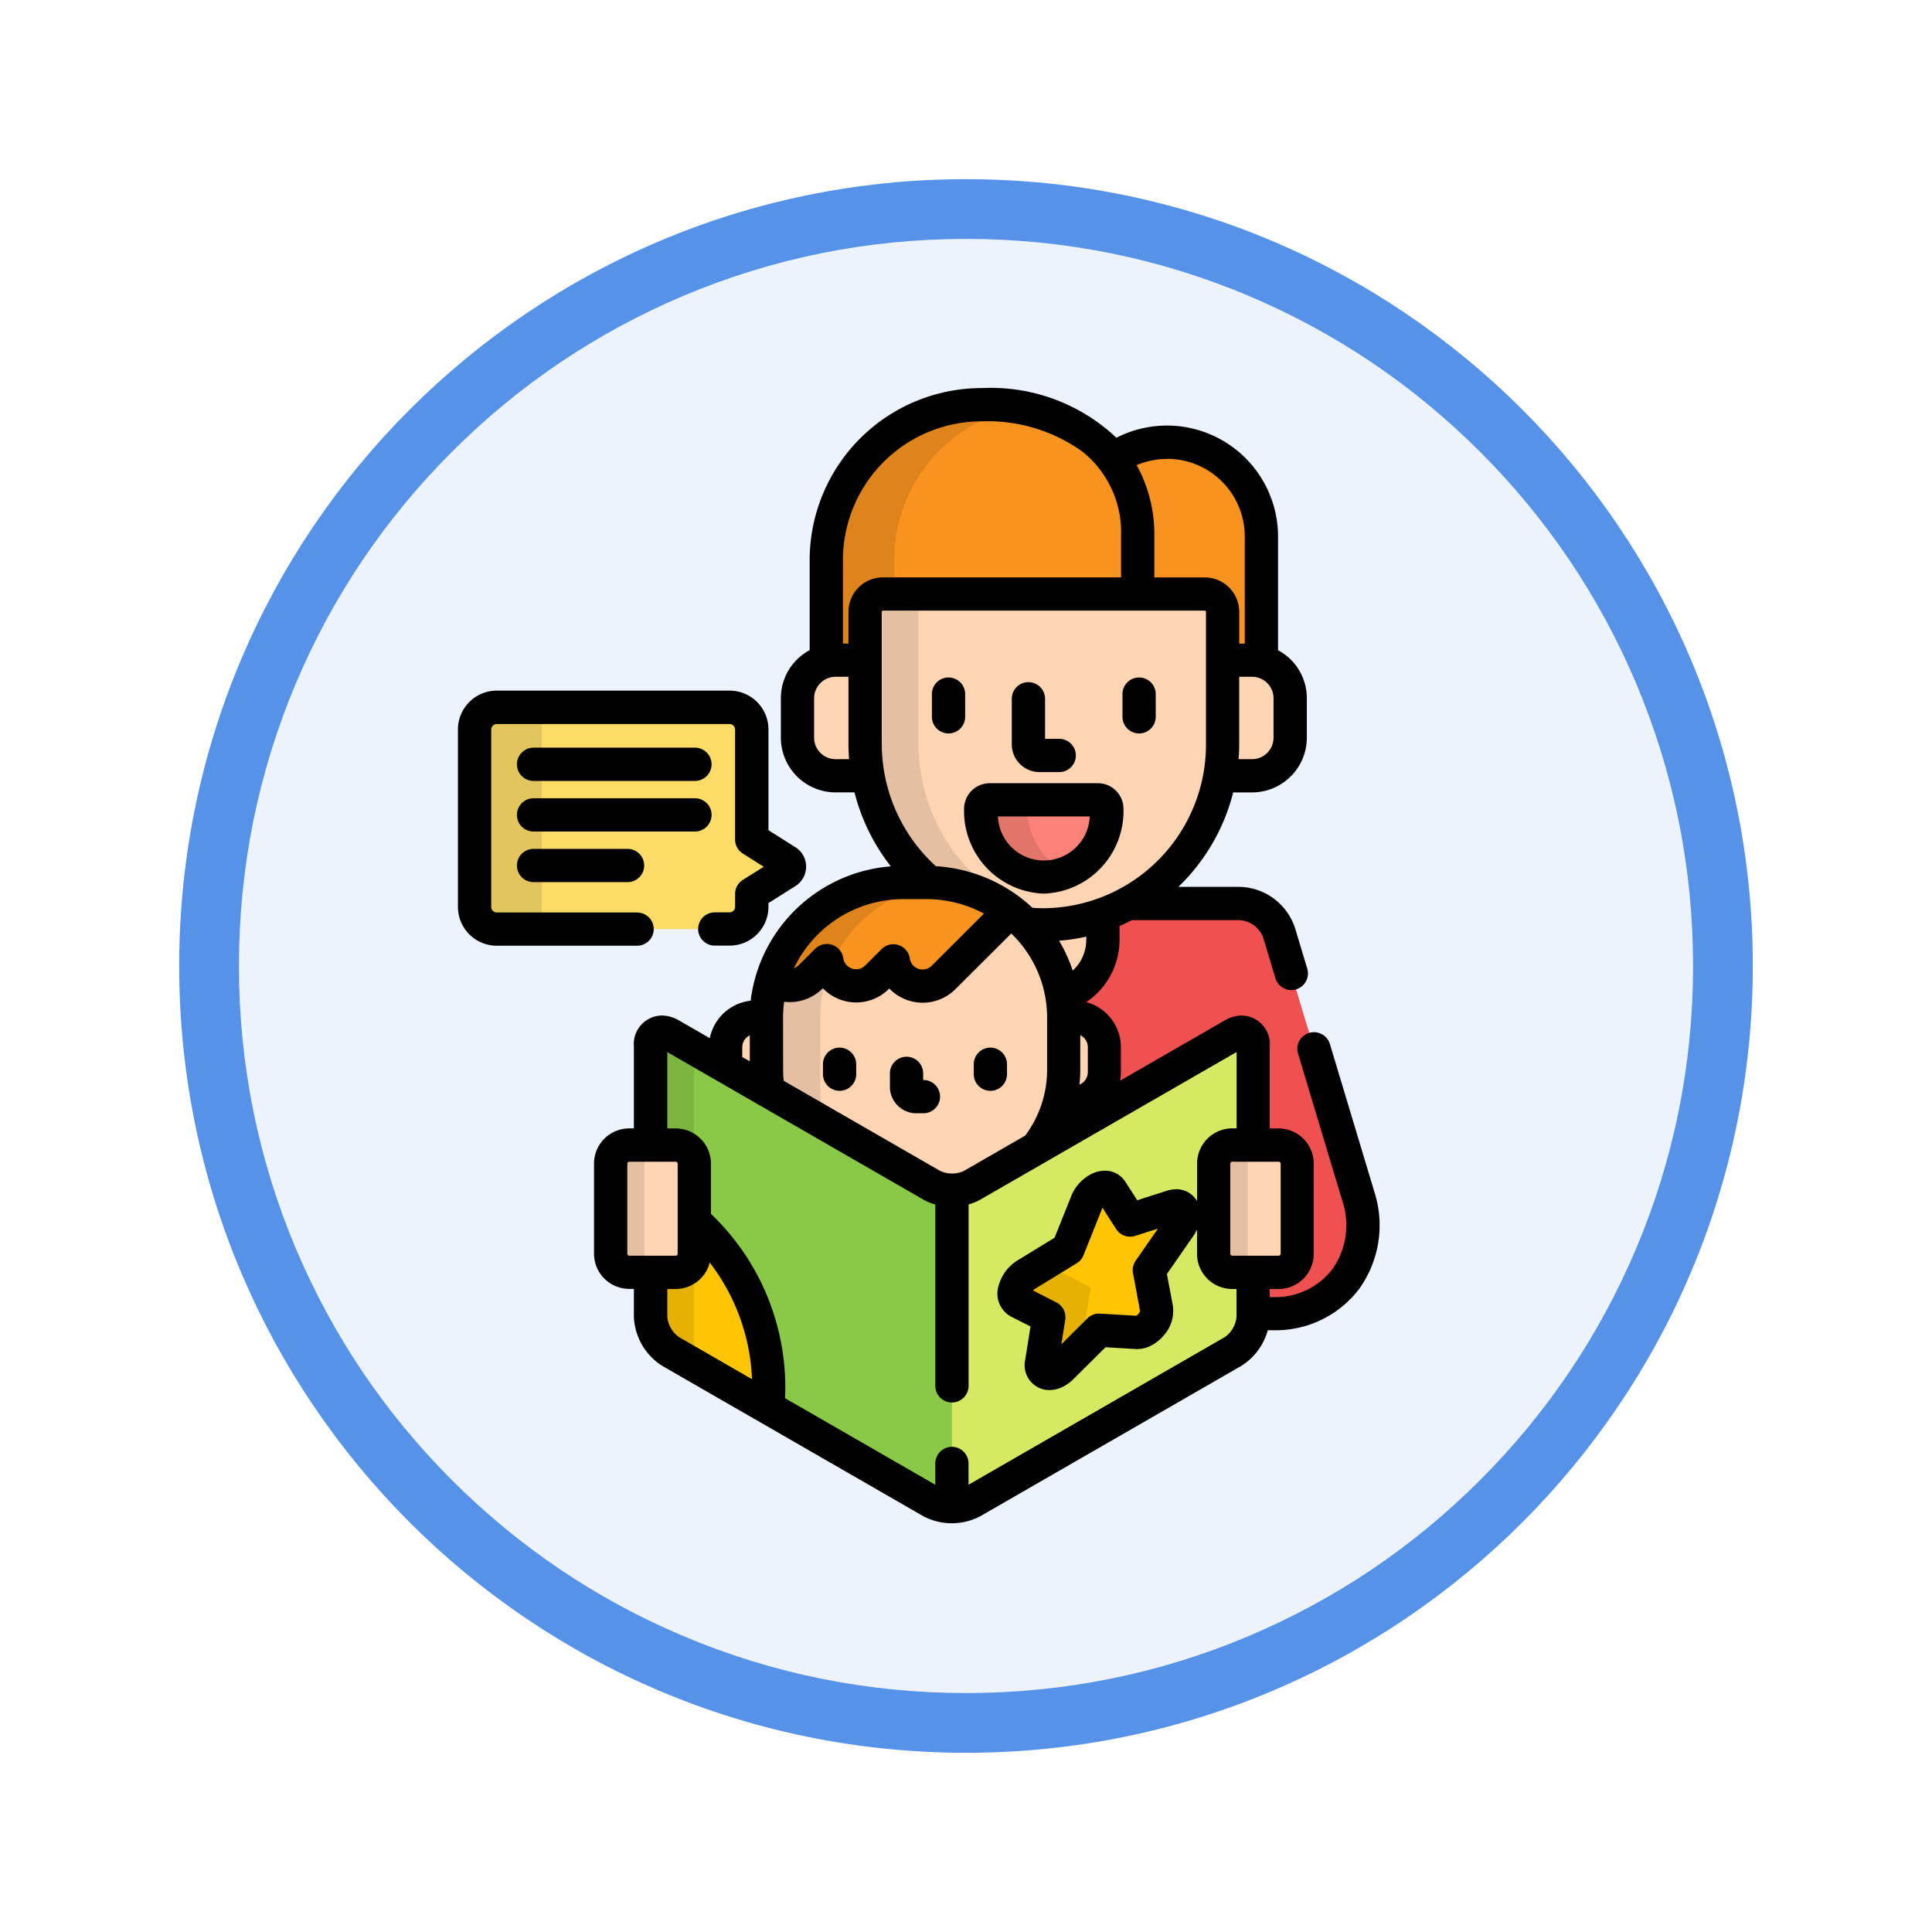 <svg xmlns="http://www.w3.org/2000/svg" xmlns:xlink="http://www.w3.org/1999/xlink" width="97.035" height="97.035" viewBox="0 0 97.035 97.035">
  <defs>
    <filter id="Trazado_982547" x="0" y="0" width="97.035" height="97.035" filterUnits="userSpaceOnUse">
      <feOffset dy="3" input="SourceAlpha"/>
      <feGaussianBlur stdDeviation="3" result="blur"/>
      <feFlood flood-opacity="0.161"/>
      <feComposite operator="in" in2="blur"/>
      <feComposite in="SourceGraphic"/>
    </filter>
  </defs>
  <g id="Grupo_1172514" data-name="Grupo 1172514" transform="translate(-610 -739)">
    <g id="Grupo_1172072" data-name="Grupo 1172072" transform="translate(-419.409 -1797.582)">
      <g id="Grupo_1171112" data-name="Grupo 1171112" transform="translate(232.219 577.058)">
        <g id="Grupo_1164703" data-name="Grupo 1164703" transform="translate(806.19 1965.523)">
          <g id="Grupo_1160931" data-name="Grupo 1160931" transform="translate(0 0)">
            <g id="Grupo_1160749" data-name="Grupo 1160749" transform="translate(0 0)">
              <g id="Grupo_1158891" data-name="Grupo 1158891" transform="translate(0 0)">
                <g id="Grupo_1157406" data-name="Grupo 1157406" transform="translate(0 0)">
                  <g id="Grupo_1155793" data-name="Grupo 1155793" transform="translate(0 0)">
                    <g id="Grupo_1154704" data-name="Grupo 1154704">
                      <g id="Grupo_1150790" data-name="Grupo 1150790">
                        <g id="Grupo_1154214" data-name="Grupo 1154214">
                          <g id="Grupo_1152583" data-name="Grupo 1152583">
                            <g id="Grupo_1146973" data-name="Grupo 1146973">
                              <g id="Grupo_1146954" data-name="Grupo 1146954">
                                <g transform="matrix(1, 0, 0, 1, -9, -6)" filter="url(#Trazado_982547)">
                                  <g id="Trazado_982547-2" data-name="Trazado 982547" transform="translate(9 6)" fill="#edf3fc">
                                    <path d="M 39.518 77.535 C 34.385 77.535 29.406 76.53 24.72 74.548 C 20.193 72.633 16.127 69.892 12.635 66.4 C 9.143 62.908 6.402 58.842 4.487 54.315 C 2.505 49.629 1.5 44.65 1.5 39.517 C 1.5 34.385 2.505 29.406 4.487 24.72 C 6.402 20.193 9.143 16.127 12.635 12.635 C 16.127 9.143 20.193 6.402 24.72 4.487 C 29.406 2.505 34.385 1.5 39.518 1.5 C 44.651 1.5 49.629 2.505 54.315 4.487 C 58.842 6.402 62.908 9.143 66.4 12.635 C 69.892 16.127 72.633 20.193 74.548 24.72 C 76.53 29.406 77.535 34.385 77.535 39.517 C 77.535 44.65 76.53 49.629 74.548 54.315 C 72.633 58.842 69.892 62.908 66.4 66.4 C 62.908 69.892 58.842 72.633 54.315 74.548 C 49.629 76.53 44.651 77.535 39.518 77.535 Z" stroke="none"/>
                                    <path d="M 39.518 3 C 34.586 3 29.804 3.965 25.304 5.868 C 20.956 7.708 17.05 10.341 13.696 13.696 C 10.341 17.05 7.708 20.956 5.868 25.304 C 3.965 29.804 3 34.586 3 39.517 C 3 44.449 3.965 49.231 5.868 53.731 C 7.708 58.079 10.341 61.985 13.696 65.339 C 17.05 68.694 20.956 71.327 25.304 73.166 C 29.804 75.07 34.586 76.035 39.518 76.035 C 44.449 76.035 49.231 75.07 53.731 73.166 C 58.079 71.327 61.985 68.694 65.339 65.339 C 68.694 61.985 71.327 58.079 73.167 53.731 C 75.07 49.231 76.035 44.449 76.035 39.517 C 76.035 34.586 75.07 29.804 73.167 25.304 C 71.327 20.956 68.694 17.05 65.339 13.696 C 61.985 10.341 58.079 7.708 53.731 5.868 C 49.231 3.965 44.449 3 39.518 3 M 39.518 0 C 61.342 0 79.035 17.693 79.035 39.517 C 79.035 61.342 61.342 79.035 39.518 79.035 C 17.693 79.035 -7.62939453125e-06 61.342 -7.62939453125e-06 39.517 C -7.62939453125e-06 17.693 17.693 0 39.518 0 Z" stroke="none" fill="#5692e8"/>
                                  </g>
                                </g>
                              </g>
                            </g>
                          </g>
                        </g>
                      </g>
                    </g>
                  </g>
                </g>
              </g>
            </g>
          </g>
        </g>
      </g>
    </g>
    <g id="storytelling_1702323" transform="translate(632.5 758.491)">
      <path id="Trazado_1026345" data-name="Trazado 1026345" d="M277.523,247.16l-3.953-13.148a2.174,2.174,0,0,0-2.172-1.544h-5.454a8.85,8.85,0,0,1-1.246.557v1.268a2.953,2.953,0,0,1-2.061,2.81l0-.026a6.729,6.729,0,0,1,.093,1.095h.525a1.522,1.522,0,0,1,1.525,1.509v1.262a1.522,1.522,0,0,1-1.525,1.509h-.74a6.388,6.388,0,0,1-1.155,2.3l9.882-5.692c.555-.319,1.009-.058,1.009.581V244.6h1.277a.931.931,0,0,1,.931.93v4.532a.93.93,0,0,1-.931.929h-1.277v2.077h1.034a4.436,4.436,0,0,0,3.615-1.733,4.659,4.659,0,0,0,.627-4.174Zm0,0" transform="translate(-231.805 -206.578)" fill="#ef5050"/>
      <path id="Trazado_1026346" data-name="Trazado 1026346" d="M176.453,96.2h-1.466V93.769a.892.892,0,0,0-.895-.89H157.927a.892.892,0,0,0-.894.89V96.2h-1.466a1.915,1.915,0,0,0-1.93,1.9v2.01a1.915,1.915,0,0,0,1.93,1.9h1.611a9.139,9.139,0,0,0,3.079,5.361,6.865,6.865,0,0,1,6.658,5.689,2.952,2.952,0,0,0,2.061-2.81v-1.268a9.1,9.1,0,0,0,5.866-6.973h1.611a1.914,1.914,0,0,0,1.929-1.9V98.1a1.914,1.914,0,0,0-1.929-1.9Zm0,0" transform="translate(-136.083 -82.536)" fill="#ffd5b3"/>
      <path id="Trazado_1026347" data-name="Trazado 1026347" d="M167.112,20.332h1.466V17.9a.892.892,0,0,1,.894-.89h16.165a.892.892,0,0,1,.895.89v2.434H188a1.947,1.947,0,0,1,.483.063V14.1a4.747,4.747,0,0,0-7.451-3.872A8.128,8.128,0,0,0,174.448,7.5a7.8,7.8,0,0,0-7.819,7.779v5.116a1.94,1.94,0,0,1,.483-.063Zm0,0" transform="translate(-147.628 -6.665)" fill="#f7931e"/>
      <path id="Trazado_1026348" data-name="Trazado 1026348" d="M167.112,20.332h1.466V17.9a.892.892,0,0,1,.894-.89h.572v-1.73a7.791,7.791,0,0,1,6.275-7.626,11.274,11.274,0,0,0-1.871-.153,7.8,7.8,0,0,0-7.82,7.779v5.116a1.941,1.941,0,0,1,.483-.063Zm0,0" transform="translate(-147.628 -6.665)" fill="#de841b"/>
      <path id="Trazado_1026349" data-name="Trazado 1026349" d="M239.45,189.575a3.311,3.311,0,0,1-3.169-3.43.449.449,0,0,1,.453-.445h5.432a.449.449,0,0,1,.453.445A3.311,3.311,0,0,1,239.45,189.575Zm0,0" transform="translate(-209.523 -165.019)" fill="#fb8276"/>
      <path id="Trazado_1026350" data-name="Trazado 1026350" d="M238.621,186.144a.449.449,0,0,1,.453-.445h-2.34a.449.449,0,0,0-.453.445,3.311,3.311,0,0,0,3.169,3.43,2.939,2.939,0,0,0,1.17-.244A3.441,3.441,0,0,1,238.621,186.144Zm0,0" transform="translate(-209.523 -165.019)" fill="#e1756a"/>
      <path id="Trazado_1026351" data-name="Trazado 1026351" d="M131.544,238.186a2.245,2.245,0,0,0,2.018,0l3.233-1.862a6.388,6.388,0,0,0,1.155-2.3h.74a1.522,1.522,0,0,0,1.525-1.509v-1.262a1.522,1.522,0,0,0-1.525-1.509h-.525a6.843,6.843,0,0,0-6.909-6.762h-1.114a6.843,6.843,0,0,0-6.908,6.762h-.525a1.522,1.522,0,0,0-1.525,1.509v.971Zm0,0" transform="translate(-107.244 -198.145)" fill="#ffd5b3"/>
      <path id="Trazado_1026352" data-name="Trazado 1026352" d="M154.045,224.4a6.967,6.967,0,0,0-4.232-1.422H148.7a6.892,6.892,0,0,0-6.632,4.88,1.486,1.486,0,0,0,1.941-.135l.823-.82a1.483,1.483,0,0,0,2.517.834l.823-.821a1.469,1.469,0,0,0,.418.834,1.486,1.486,0,0,0,2.1,0Zm0,0" transform="translate(-125.801 -198.145)" fill="#f7931e"/>
      <path id="Trazado_1026353" data-name="Trazado 1026353" d="M142.294,261.062a6.647,6.647,0,0,1,.459-2.431,1.506,1.506,0,0,1-.127-.42l-.823.821a1.486,1.486,0,0,1-1.941.135,6.642,6.642,0,0,0-.276,1.9v2.621a6.408,6.408,0,0,0,.093,1.08l2.647,1.525c-.021-1.114-.032-2.393-.032-2.6Zm0,0" transform="translate(-123.596 -229.455)" fill="#e5bfa1"/>
      <path id="Trazado_1026354" data-name="Trazado 1026354" d="M150.607,223.024a7.035,7.035,0,0,0-.794-.047H148.7a6.892,6.892,0,0,0-6.632,4.88,1.486,1.486,0,0,0,1.941-.135l.823-.82a1.493,1.493,0,0,0,.127.42A6.894,6.894,0,0,1,150.607,223.024Zm0,0" transform="translate(-125.801 -198.145)" fill="#de841b"/>
      <path id="Trazado_1026355" data-name="Trazado 1026355" d="M116.6,296.165h1.052v-4.953c0-.639-.454-.9-1.009-.581l-13.115,7.554a2.242,2.242,0,0,1-2.018,0l-13.115-7.554c-.555-.319-1.009-.058-1.009.581v4.953h1.259a.931.931,0,0,1,.931.93v4.532a.93.93,0,0,1-.931.929H87.386v2.236a2.233,2.233,0,0,0,1.009,1.743l13.115,7.554a2.242,2.242,0,0,0,2.018,0l13.115-7.554a2.233,2.233,0,0,0,1.009-1.743v-2.236H116.6a.93.93,0,0,1-.932-.929V297.1a.931.931,0,0,1,.932-.93Zm0,0" transform="translate(-77.21 -258.145)" fill="#d5e962"/>
      <path id="Trazado_1026356" data-name="Trazado 1026356" d="M101.51,298.186,88.4,290.632c-.555-.319-1.009-.058-1.009.581v4.953h1.259a.931.931,0,0,1,.931.93v4.532a.93.93,0,0,1-.931.929H87.386v2.236a2.233,2.233,0,0,0,1.009,1.743l13.115,7.554a2.067,2.067,0,0,0,1.009.24v-15.9a2.07,2.07,0,0,1-1.009-.239Zm0,0" transform="translate(-77.21 -258.145)" fill="#89c947"/>
      <path id="Trazado_1026357" data-name="Trazado 1026357" d="M88.646,296.165a.931.931,0,0,1,.917.768v-4.477c0-.591.388-.858.885-.642L88.4,290.632c-.555-.319-1.009-.058-1.009.581v4.953Zm0,0" transform="translate(-77.211 -258.145)" fill="#7bb540"/>
      <path id="Trazado_1026358" data-name="Trazado 1026358" d="M89.926,375.95q-.172-.171-.349-.332v1.652a.93.93,0,0,1-.931.929H87.386v2.236a2.233,2.233,0,0,0,1.009,1.743l4.871,2.806a11.228,11.228,0,0,0-3.341-9.033Zm0,0" transform="translate(-77.21 -333.787)" fill="#ffc502"/>
      <path id="Trazado_1026359" data-name="Trazado 1026359" d="M91.155,398.224l-.584-.336a2.231,2.231,0,0,1-1.008-1.743V391.9a.931.931,0,0,1-.917.768H87.387V394.9a2.233,2.233,0,0,0,1.009,1.743l2.768,1.594Zm0,0" transform="translate(-77.211 -348.255)" fill="#e5b102"/>
      <path id="Trazado_1026360" data-name="Trazado 1026360" d="M253.447,369.764a1.166,1.166,0,0,0,.319-.228l1.888-1.873,1.888.112a.676.676,0,0,0,.32-.07,1.194,1.194,0,0,0,.4-.32,1.035,1.035,0,0,0,.274-.8l-.361-1.934,1.527-2.2a.9.9,0,0,0,.174-.786.406.406,0,0,0-.555-.209l-2.11.678-.944-1.472a.456.456,0,0,0-.616-.1,1.289,1.289,0,0,0-.616.67l-.944,2.353-2.11,1.291a1.3,1.3,0,0,0-.555.726c-.082.288-.015.527.174.624l1.527.776-.36,2.27c-.044.28.06.489.273.545A.6.6,0,0,0,253.447,369.764Zm0,0" transform="translate(-222.954 -320.348)" fill="#ffc502"/>
      <path id="Trazado_1026361" data-name="Trazado 1026361" d="M254.875,394.7l.361-2.27-1.527-.776c-.188-.1-.255-.335-.174-.624a1.178,1.178,0,0,1,.106-.25l-1.656,1.013a1.3,1.3,0,0,0-.555.726c-.082.288-.015.527.174.624l1.527.777-.361,2.27c-.044.28.06.489.274.545a.606.606,0,0,0,.4-.057,1.178,1.178,0,0,0,.319-.228l1.267-1.257a.475.475,0,0,1-.16-.492Zm0,0" transform="translate(-222.954 -347.262)" fill="#e5b102"/>
      <path id="Trazado_1026362" data-name="Trazado 1026362" d="M73.6,346.871a.931.931,0,0,1-.931.93h-2.33a.931.931,0,0,1-.932-.93v-4.531a.931.931,0,0,1,.932-.93h2.33a.93.93,0,0,1,.931.93Zm0,0" transform="translate(-61.236 -303.389)" fill="#ffd5b3"/>
      <path id="Trazado_1026363" data-name="Trazado 1026363" d="M71.107,346.871v-4.531a.931.931,0,0,1,.932-.93h-1.7a.93.93,0,0,0-.932.93v4.531a.931.931,0,0,0,.932.93h1.7A.931.931,0,0,1,71.107,346.871Zm0,0" transform="translate(-61.236 -303.389)" fill="#e5bfa1"/>
      <path id="Trazado_1026364" data-name="Trazado 1026364" d="M345.528,346.871a.931.931,0,0,1-.931.93h-2.33a.931.931,0,0,1-.932-.93v-4.531a.931.931,0,0,1,.932-.93h2.33a.93.93,0,0,1,.931.93Zm0,0" transform="translate(-302.878 -303.389)" fill="#ffd5b3"/>
      <path id="Trazado_1026365" data-name="Trazado 1026365" d="M343.041,346.871v-4.531a.931.931,0,0,1,.932-.93h-1.7a.93.93,0,0,0-.932.93v4.531a.931.931,0,0,0,.932.93h1.7A.931.931,0,0,1,343.041,346.871Zm0,0" transform="translate(-302.879 -303.389)" fill="#e5bfa1"/>
      <path id="Trazado_1026366" data-name="Trazado 1026366" d="M23.62,151.708l-1.7-1.072v-5.522A1.117,1.117,0,0,0,20.807,144H9.114A1.117,1.117,0,0,0,8,145.114v8.909a1.117,1.117,0,0,0,1.114,1.114H20.807a1.117,1.117,0,0,0,1.114-1.114v-.648l1.7-1.072A.324.324,0,0,0,23.62,151.708Zm0,0" transform="translate(-6.665 -127.964)" fill="#fcdb67"/>
      <path id="Trazado_1026367" data-name="Trazado 1026367" d="M11.374,154.023v-8.909A1.117,1.117,0,0,1,12.487,144H9.114A1.117,1.117,0,0,0,8,145.114v8.909a1.117,1.117,0,0,0,1.114,1.114h3.374A1.117,1.117,0,0,1,11.374,154.023Zm0,0" transform="translate(-6.665 -127.964)" fill="#e2c55c"/>
      <path id="Trazado_1026368" data-name="Trazado 1026368" d="M193.474,100.379h-1.791a.057.057,0,0,0-.059.055v6.619a8.312,8.312,0,0,0,2.715,6.161,7.82,7.82,0,0,1,1.822.332,9.143,9.143,0,0,1-2.69-6.494v-6.619C193.472,100.415,193.473,100.4,193.474,100.379Zm0,0" transform="translate(-169.84 -89.201)" fill="#e5bfa1"/>
      <path id="Trazado_1026369" data-name="Trazado 1026369" d="M101.09,40.341l-2.224-7.395a.835.835,0,1,0-1.6.481l2.224,7.395a3.834,3.834,0,0,1-.5,3.434,3.609,3.609,0,0,1-2.946,1.4h-.2v-.407h.442a1.768,1.768,0,0,0,1.767-1.764V38.951a1.768,1.768,0,0,0-1.767-1.765h-.442V33.068a1.432,1.432,0,0,0-1.4-1.553,1.728,1.728,0,0,0-.865.248l-5.251,3.024a2.329,2.329,0,0,0,.04-.422V33.1a2.349,2.349,0,0,0-1.743-2.259A3.778,3.778,0,0,0,88.3,27.715v-.7c.211-.09.419-.187.623-.292H94.2a1.336,1.336,0,0,1,1.337.95l.591,1.966a.835.835,0,1,0,1.6-.481l-.592-1.966a3,3,0,0,0-2.988-2.139H91.254a9.979,9.979,0,0,0,2.754-4.745h.934a2.753,2.753,0,0,0,2.765-2.734V15.565a2.733,2.733,0,0,0-1.446-2.4V7.436a5.579,5.579,0,0,0-8.119-4.941A9.182,9.182,0,0,0,81.392,0a8.644,8.644,0,0,0-8.655,8.614v4.549a2.732,2.732,0,0,0-1.447,2.4v2.01a2.753,2.753,0,0,0,2.765,2.734h.934a9.971,9.971,0,0,0,1.824,3.715,7.694,7.694,0,0,0-7.04,6.749,2.359,2.359,0,0,0-2.053,1.88l-1.547-.89a1.721,1.721,0,0,0-.865-.248,1.432,1.432,0,0,0-1.4,1.553v4.117h-.235a1.768,1.768,0,0,0-1.767,1.765v4.531a1.768,1.768,0,0,0,1.767,1.765h.235v1.4a3.059,3.059,0,0,0,1.427,2.467l13.115,7.553a3.069,3.069,0,0,0,2.852,0l13.115-7.554a3.081,3.081,0,0,0,1.329-1.79h.3a5.263,5.263,0,0,0,4.285-2.069,5.486,5.486,0,0,0,.757-4.914ZM86.707,33.1v1.262a.675.675,0,0,1-.42.62,7.256,7.256,0,0,0,.041-.757V32.5a.672.672,0,0,1,.379.6Zm-.759-3.843a7.507,7.507,0,0,0-.684-1.5,9.669,9.669,0,0,0,1.365-.205v.157A2.1,2.1,0,0,1,85.947,29.26ZM94.941,14.5a1.08,1.08,0,0,1,1.094,1.064v2.01a1.08,1.08,0,0,1-1.094,1.064H94.28q.031-.39.031-.787V14.5ZM90.681,3.554a3.9,3.9,0,0,1,3.908,3.883v5.4h-.278v-1.6a1.729,1.729,0,0,0-1.73-1.725H90.047v-2.1a7.162,7.162,0,0,0-.888-3.542,3.9,3.9,0,0,1,1.522-.309ZM74.055,18.639a1.081,1.081,0,0,1-1.095-1.064v-2.01A1.081,1.081,0,0,1,74.055,14.5h.63v3.35c0,.265.011.527.031.787Zm.63-7.406v1.6h-.278V8.613A6.972,6.972,0,0,1,81.392,1.67a8.171,8.171,0,0,1,5.015,1.5,5.169,5.169,0,0,1,1.969,4.238v2.1H76.415a1.729,1.729,0,0,0-1.73,1.725Zm1.67,6.619V11.233a.057.057,0,0,1,.059-.055H92.581a.057.057,0,0,1,.06.055v6.619A8.218,8.218,0,0,1,84.5,26.125c-.193,0-.385-.008-.574-.022a7.777,7.777,0,0,0-4.852-2.09,8.312,8.312,0,0,1-2.715-6.161Zm1.113,7.815h1.114a6.146,6.146,0,0,1,2.909.727l-2.624,2.618a.652.652,0,0,1-.919,0,.636.636,0,0,1-.181-.363.835.835,0,0,0-1.416-.472L75.528,29a.652.652,0,0,1-.92,0,.636.636,0,0,1-.181-.363.836.836,0,0,0-1.417-.472l-.823.821a.639.639,0,0,1-.238.148,6.089,6.089,0,0,1,5.519-3.466ZM71.4,31.607a5.847,5.847,0,0,1,.055-.785,2.321,2.321,0,0,0,1.917-.654l.024-.024.037.037a2.325,2.325,0,0,0,3.279,0l.024-.024.037.037a2.325,2.325,0,0,0,3.279,0l2.81-2.8a5.857,5.857,0,0,1,1.8,4.216v2.621a5.529,5.529,0,0,1-1.1,3.314l-3.083,1.776a1.432,1.432,0,0,1-1.183,0l-7.863-4.529a5.553,5.553,0,0,1-.029-.561Zm-2.049,1.5a.673.673,0,0,1,.379-.6v1.307l-.379-.218ZM63.677,43.576a.1.1,0,0,1-.1-.094V38.951a.1.1,0,0,1,.1-.094h2.33a.1.1,0,0,1,.1.094v4.531a.1.1,0,0,1-.1.094Zm2.5,4.091a1.41,1.41,0,0,1-.591-1.02v-1.4h.424a1.768,1.768,0,0,0,1.709-1.325,10.3,10.3,0,0,1,2.123,5.856Zm28-1.02a1.41,1.41,0,0,1-.59,1.019L80.716,55.08V54.012a.835.835,0,0,0-1.67,0V55.08L71.5,50.734a12.042,12.042,0,0,0-3.623-9.163c-.034-.034-.07-.065-.1-.1V38.951a1.768,1.768,0,0,0-1.767-1.765h-.424V33.351l12.872,7.414a2.524,2.524,0,0,0,.59.24v9.109a.835.835,0,1,0,1.67,0V41a2.506,2.506,0,0,0,.59-.24l12.872-7.414v3.835h-.217a1.768,1.768,0,0,0-1.767,1.765v1.892a1.2,1.2,0,0,0-1.058-.6,1.465,1.465,0,0,0-.449.073l-1.5.481-.6-.932a1.2,1.2,0,0,0-1.028-.552,1.521,1.521,0,0,0-.644.15,2.129,2.129,0,0,0-1.039,1.116l-.841,2.1L83.166,43.82a2.141,2.141,0,0,0-.923,1.212,1.319,1.319,0,0,0,.6,1.6l.985.5-.265,1.67a1.254,1.254,0,0,0,.887,1.483,1.289,1.289,0,0,0,.326.041,1.523,1.523,0,0,0,.645-.15,2.021,2.021,0,0,0,.553-.392l1.623-1.61,1.516.09a1.5,1.5,0,0,0,.72-.147,2.042,2.042,0,0,0,.691-.54,1.854,1.854,0,0,0,.455-1.489l-.3-1.591,1.329-1.915a2.106,2.106,0,0,0,.184-.321v1.223a1.768,1.768,0,0,0,1.767,1.765h.217v1.4Zm-5.2-2.19.354,1.9a.443.443,0,0,1-.086.147.429.429,0,0,1-.1.089l-1.823-.108a.824.824,0,0,0-.638.241l-1.306,1.3.195-1.229a.835.835,0,0,0-.446-.875l-1.174-.6a.4.4,0,0,1,.085-.072l2.11-1.291a.837.837,0,0,0,.339-.4L87.43,41.2c0-.01.009-.021.014-.031l.684,1.068a.835.835,0,0,0,.959.345l1.142-.366L89.11,43.828a.834.834,0,0,0-.135.629Zm4.985-.881a.1.1,0,0,1-.1-.094V38.951a.1.1,0,0,1,.1-.094h2.33a.1.1,0,0,1,.1.094v4.531a.1.1,0,0,1-.1.094Zm0,0" transform="translate(-54.571)"/>
      <path id="Trazado_1026370" data-name="Trazado 1026370" d="M215.1,133.327a.835.835,0,0,0,.835-.835v-1.141a.835.835,0,0,0-1.67,0v1.141A.835.835,0,0,0,215.1,133.327Zm0,0" transform="translate(-189.96 -115.981)"/>
      <path id="Trazado_1026371" data-name="Trazado 1026371" d="M301.038,133.327a.835.835,0,0,0,.835-.835v-1.141a.835.835,0,1,0-1.67,0v1.141A.835.835,0,0,0,301.038,133.327Zm0,0" transform="translate(-266.327 -115.981)"/>
      <path id="Trazado_1026372" data-name="Trazado 1026372" d="M251.681,137.136h.99a.835.835,0,1,0,0-1.67h-.712v-2.012a.835.835,0,0,0-1.671,0v2.291A1.394,1.394,0,0,0,251.681,137.136Zm0,0" transform="translate(-221.971 -117.849)"/>
      <path id="Trazado_1026373" data-name="Trazado 1026373" d="M232.785,183.745a4.146,4.146,0,0,0,4-4.265A1.286,1.286,0,0,0,235.5,178.2h-5.432a1.286,1.286,0,0,0-1.288,1.281A4.146,4.146,0,0,0,232.785,183.745Zm2.307-3.876a2.309,2.309,0,0,1-4.614,0Zm0,0" transform="translate(-202.858 -158.354)"/>
      <path id="Trazado_1026374" data-name="Trazado 1026374" d="M165.952,299.658a.835.835,0,0,0,.835-.835v-.5a.835.835,0,0,0-1.67,0v.5A.835.835,0,0,0,165.952,299.658Zm0,0" transform="translate(-146.284 -264.362)"/>
      <path id="Trazado_1026375" data-name="Trazado 1026375" d="M233.968,299.658a.835.835,0,0,0,.835-.835v-.5a.835.835,0,1,0-1.67,0v.5A.835.835,0,0,0,233.968,299.658Zm0,0" transform="translate(-206.726 -264.362)"/>
      <path id="Trazado_1026376" data-name="Trazado 1026376" d="M196.583,304.41h.424a.835.835,0,0,0,0-1.671h-.012v-.333a.835.835,0,1,0-1.67,0v.612A1.331,1.331,0,0,0,196.583,304.41Zm0,0" transform="translate(-173.128 -267.987)"/>
      <path id="Trazado_1026377" data-name="Trazado 1026377" d="M10.333,148.472a.835.835,0,0,0-.835-.835H2.449a.282.282,0,0,1-.278-.278v-8.909a.282.282,0,0,1,.278-.278H14.142a.282.282,0,0,1,.278.278v5.522a.836.836,0,0,0,.389.706l1.051.663L14.81,146a.834.834,0,0,0-.389.706v.648a.282.282,0,0,1-.278.278H13.4a.835.835,0,1,0,0,1.67h.747a1.951,1.951,0,0,0,1.949-1.949v-.187l1.309-.827a1.155,1.155,0,0,0,0-2.007l-1.309-.827v-5.061a1.951,1.951,0,0,0-1.949-1.949H2.449A1.951,1.951,0,0,0,.5,138.449v8.909a1.951,1.951,0,0,0,1.949,1.949H9.5A.835.835,0,0,0,10.333,148.472Zm0,0" transform="translate(0 -121.299)"/>
      <path id="Trazado_1026378" data-name="Trazado 1026378" d="M27.941,163.85h8.106a.835.835,0,1,0,0-1.67H27.941a.835.835,0,1,0,0,1.67Zm0,0" transform="translate(-23.643 -144.119)"/>
      <path id="Trazado_1026379" data-name="Trazado 1026379" d="M36.882,185.835a.835.835,0,0,0-.835-.835H27.941a.835.835,0,1,0,0,1.67h8.106A.835.835,0,0,0,36.882,185.835Zm0,0" transform="translate(-23.643 -164.398)"/>
      <path id="Trazado_1026380" data-name="Trazado 1026380" d="M27.941,207.82a.835.835,0,1,0,0,1.67h4.721a.835.835,0,1,0,0-1.67Zm0,0" transform="translate(-23.643 -184.676)"/>
    </g>
  </g>
</svg>
